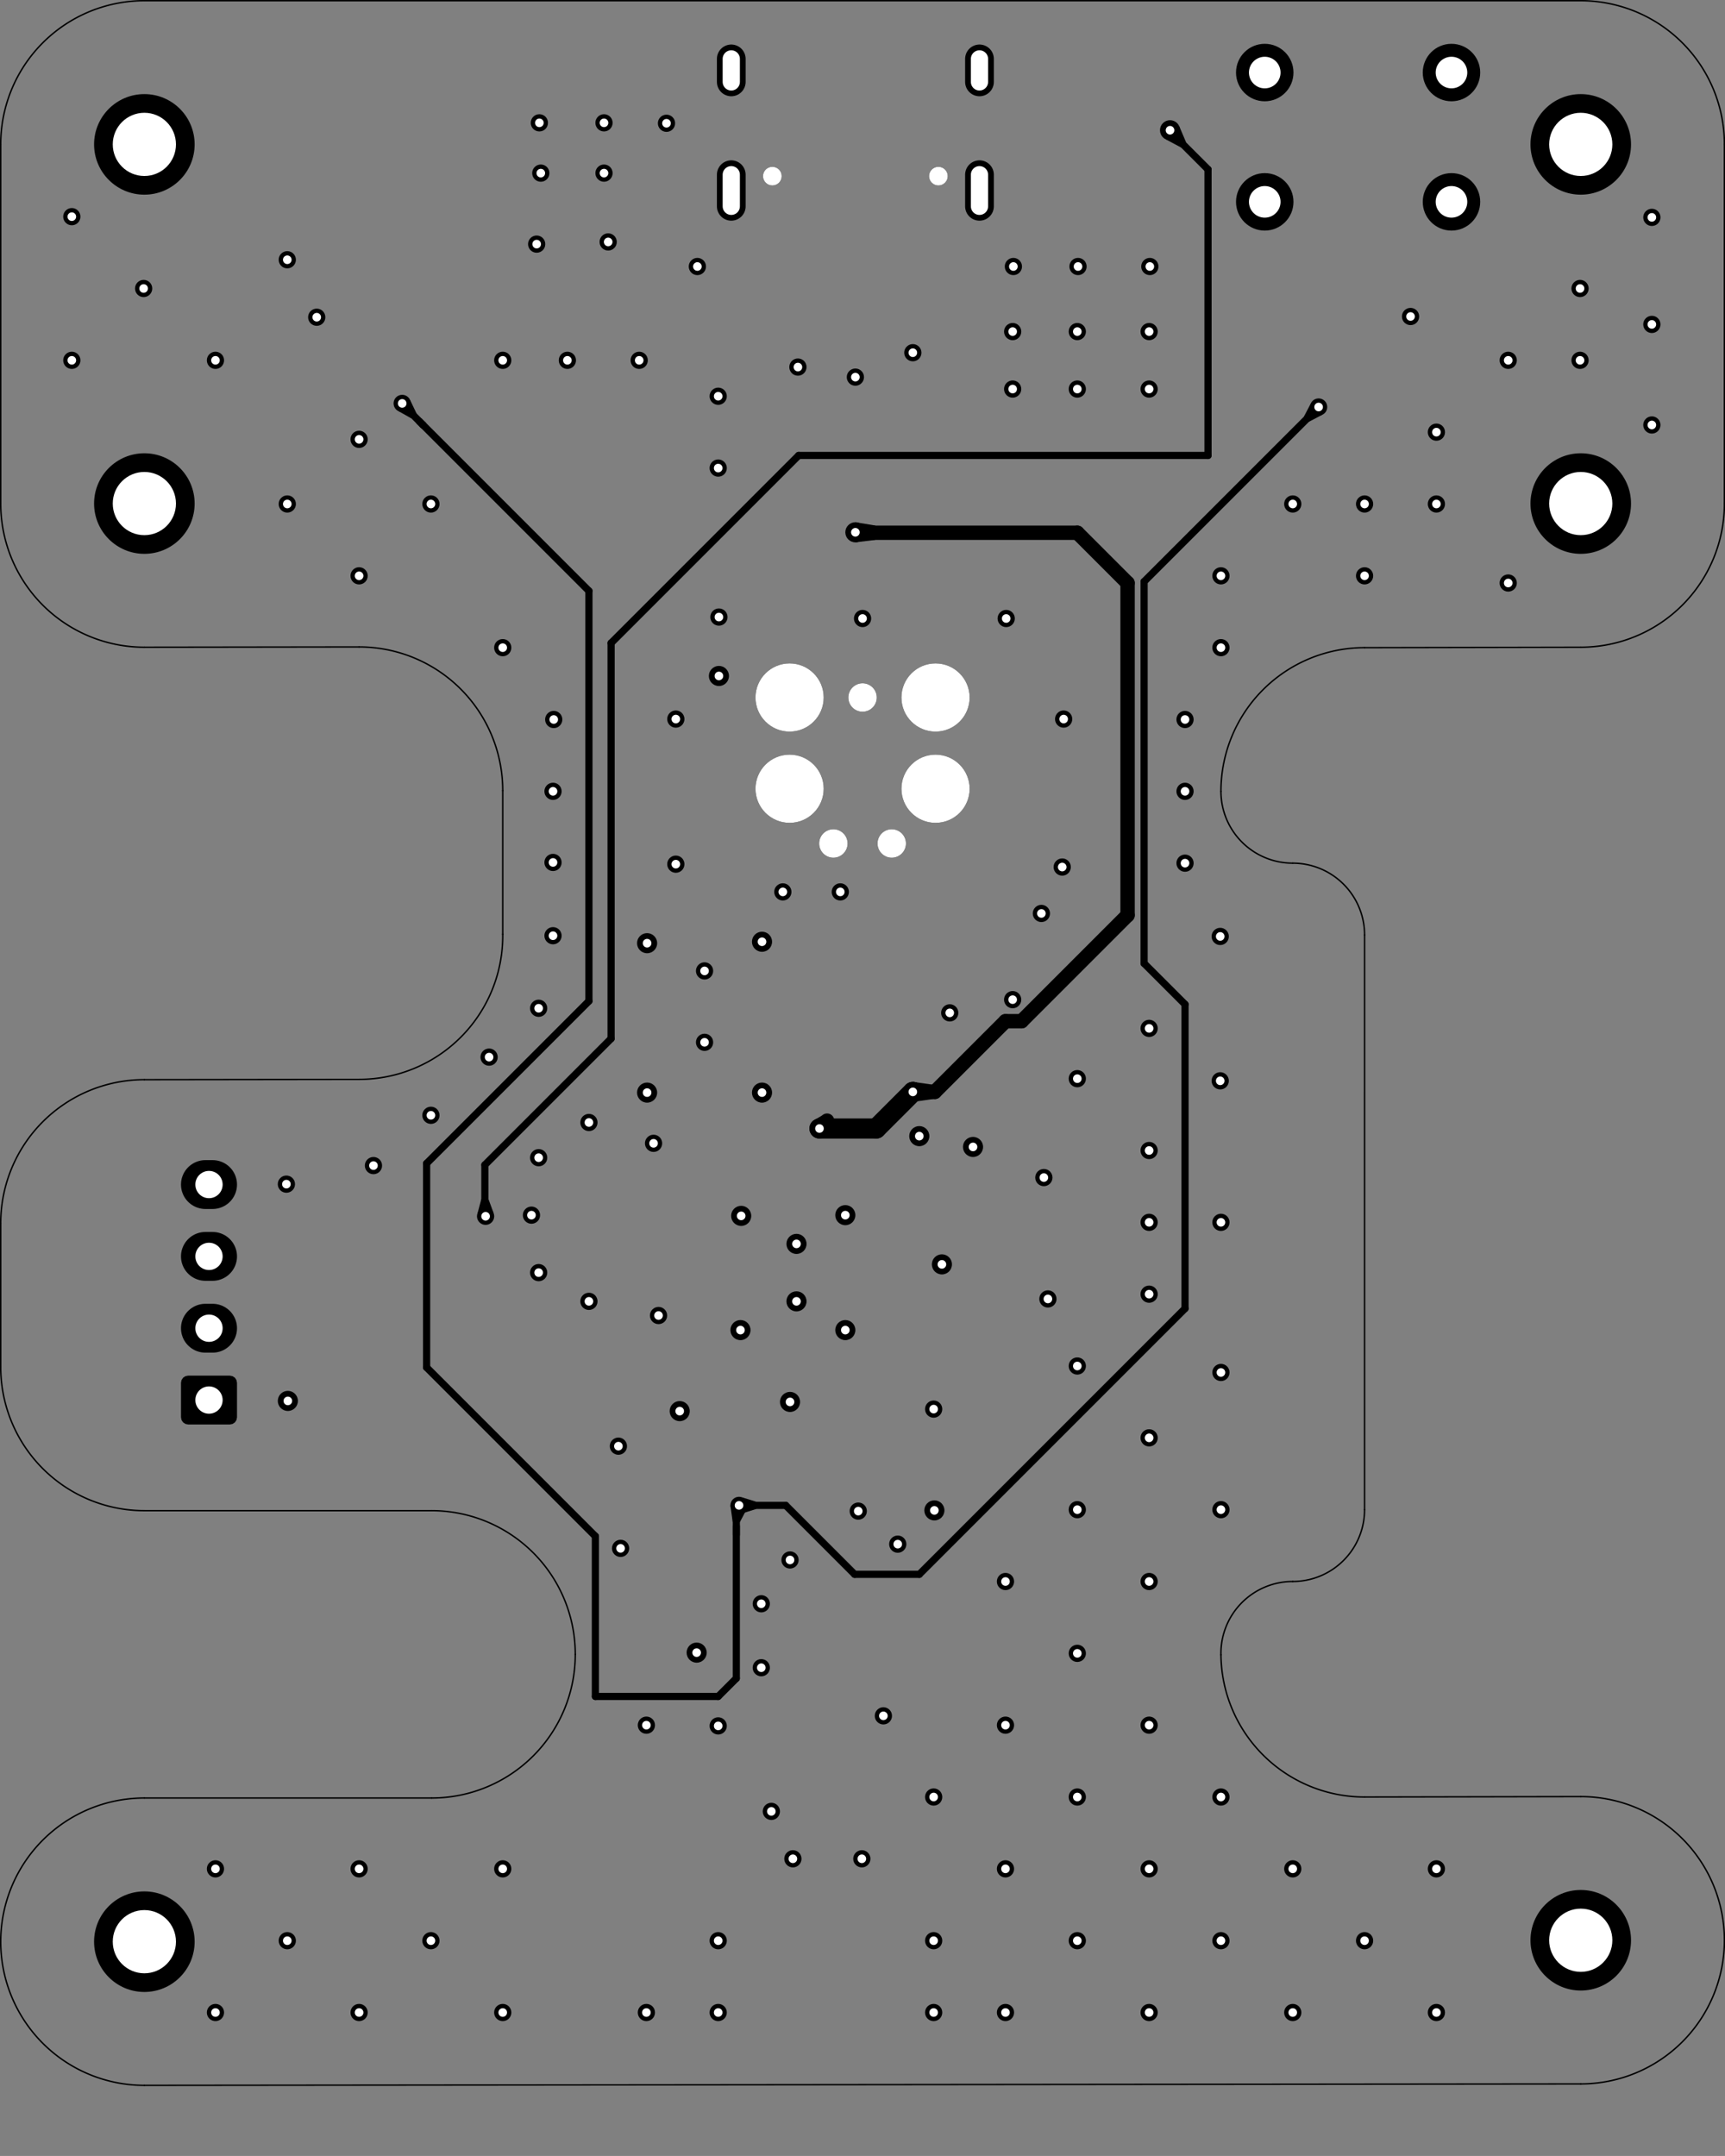 <?xml version="1.0" standalone="no"?>
 <!DOCTYPE svg PUBLIC "-//W3C//DTD SVG 1.1//EN" 
 "http://www.w3.org/Graphics/SVG/1.1/DTD/svg11.dtd"> 
<svg
  xmlns:svg="http://www.w3.org/2000/svg"
  xmlns="http://www.w3.org/2000/svg"
  xmlns:xlink="http://www.w3.org/1999/xlink"
  version="1.1"
  width="60.046mm" height="75.032mm" viewBox="0 0 60.046 75.032">
<rect x="0" y="0" width="60.046" height="75.032" fill="#808080" stroke="none"/>
<title>SVG Image created as stmbt_proj-In2_Cu.svg date 2024/10/25 19:51:45 </title>
  <desc>Image generated by PCBNEW </desc>
<g style="fill:#000000; fill-opacity:1;stroke:#000000; stroke-opacity:1;
stroke-linecap:round; stroke-linejoin:round;"
 transform="translate(0 0) scale(1 1)">
</g>
<g style="fill:none; 
stroke:#000000; stroke-width:0.05; stroke-opacity:1; 
stroke-linecap:round; stroke-linejoin:round;">
<path d="M47.5 32.54
L47.499 52.54
" />
<path d="M45 55.039 A2.499 2.499 0.0 0 0 47.499 52.54" />
<path d="M45 55.039 A2.501 2.501 0.0 0 0 42.5 57.59" />
<path d="M47.5 32.54 A2.5 2.5 0.0 0 0 45 30.04" />
<path d="M42.5 27.54 A2.5 2.5 0.0 0 0 45 30.04" />
<path d="M42.5 57.59 A5 5 0.0 0 0 47.5 62.54" />
<path d="M0.025 5.025
L0.025 17.525
" />
<path d="M5.025 72.575
L55.025 72.525
" />
<path d="M0.025 47.575 A5 5 0.0 0 0 5.025 52.575" />
<path d="M0.025 42.575
L0.025 47.575
" />
<path d="M17.5 27.515 A5 5 0.0 0 0 12.5 22.515" />
<path d="M5.025 37.575 A5 5 0.0 0 0 0.025 42.575" />
<path d="M0.025 17.525 A5 5 0.0 0 0 5.025 22.525" />
<path d="M47.5 22.54
L55.025 22.525
" />
<path d="M5.025 62.575 A5 5 0.0 0 0 5.025 72.575" />
<path d="M47.5 62.54
L55.025 62.525
" />
<path d="M60.025 5.025
L60.025 17.525
" />
<path d="M20.025 57.575 A5 5 0.0 0 0 15.025 52.575" />
<path d="M5.025 52.575
L15.025 52.575
" />
<path d="M15.025 62.575 A5 5 0.0 0 0 20.025 57.575" />
<path d="M15.025 62.575
L5.025 62.575
" />
<path d="M47.5 22.54 A5 5 0.0 0 0 42.5 27.54" />
<path d="M5.025 22.525
L12.5 22.515
" />
<path d="M12.5 37.565 A5 5 0.0 0 0 17.5 32.515" />
<path d="M5.025 0.025 A5 5 0.0 0 0 0.025 5.025" />
<path d="M60.025 5.025 A5 5 0.0 0 0 55.025 0.025" />
<path d="M5.025 0.025
L55.025 0.025
" />
<path d="M55.025 72.525 A5 5 0.0 0 0 55.025 62.525" />
<path d="M5.025 37.575
L12.5 37.565
" />
<path d="M17.5 27.515
L17.5 32.515
" />
<path d="M55.025 22.525 A5 5 0.0 0 0 60.025 17.525" />
</g>
<g style="fill:#000000; fill-opacity:1; stroke:none;">
<circle cx="5.025" cy="5.025" r="1.1" /> 
</g>
<g style="fill:#000000; fill-opacity:1; stroke:none;">
<circle cx="55.025" cy="5.025" r="1.1" /> 
</g>
<g style="fill:#000000; fill-opacity:1; stroke:none;">
<circle cx="55.025" cy="17.525" r="1.1" /> 
</g>
<g style="fill:#000000; fill-opacity:1; stroke:none;">
<circle cx="44.025" cy="2.525" r="0.55" /> 
</g>
<g style="fill:#000000; fill-opacity:1; stroke:none;">
<circle cx="50.525" cy="2.525" r="0.55" /> 
</g>
<g style="fill:#000000; fill-opacity:1; stroke:none;">
<circle cx="44.025" cy="7.025" r="0.55" /> 
</g>
<g style="fill:#000000; fill-opacity:1; stroke:none;">
<circle cx="50.525" cy="7.025" r="0.55" /> 
</g>
<g style="fill:#000000; fill-opacity:1; stroke:none;">
<circle cx="32.665" cy="6.13" r="0.325" /> 
</g>
<g style="fill:#000000; fill-opacity:1; stroke:none;">
<circle cx="26.885" cy="6.13" r="0.325" /> 
</g>
<g style="fill:none; 
stroke:#000000; stroke-width:0.6; stroke-opacity:1; 
stroke-linecap:round; stroke-linejoin:round;">
<path d="M34.095 7.18
L34.095 6.08
" />
<path d="M34.095 2.85
L34.095 2.05
" />
<path d="M25.455 7.18
L25.455 6.08
" />
<path d="M25.455 2.85
L25.455 2.05
" />
</g>
<g style="fill:#000000; fill-opacity:1; stroke:none;">
<circle cx="32.565" cy="24.275" r="1.187" /> 
</g>
<g style="fill:#000000; fill-opacity:1; stroke:none;">
<circle cx="30.025" cy="24.275" r="0.495" /> 
</g>
<g style="fill:#000000; fill-opacity:1; stroke:none;">
<circle cx="27.485" cy="24.275" r="1.187" /> 
</g>
<g style="fill:#000000; fill-opacity:1; stroke:none;">
<circle cx="32.565" cy="27.45" r="1.187" /> 
</g>
<g style="fill:#000000; fill-opacity:1; stroke:none;">
<circle cx="27.485" cy="27.45" r="1.187" /> 
</g>
<g style="fill:#000000; fill-opacity:1; stroke:none;">
<circle cx="31.041" cy="29.355" r="0.495" /> 
</g>
<g style="fill:#000000; fill-opacity:1; stroke:none;">
<circle cx="29.009" cy="29.355" r="0.495" /> 
</g>
<g style="fill:#000000; fill-opacity:1; stroke:none;">
<circle cx="7.275" cy="41.225" r="0.475" /> 
</g>
<g style="fill:#000000; fill-opacity:1; stroke:none;">
<circle cx="7.275" cy="43.725" r="0.475" /> 
</g>
<g style="fill:#000000; fill-opacity:1; stroke:none;">
<circle cx="7.275" cy="46.225" r="0.475" /> 
</g>
<g style="fill:#000000; fill-opacity:1; stroke:none;">
<circle cx="7.275" cy="48.725" r="0.475" /> 
</g>
<g style="fill:#000000; fill-opacity:1; stroke:none;">
<circle cx="55.025" cy="67.525" r="1.1" /> 
</g>
<g style="fill:#000000; fill-opacity:1; stroke:none;">
<circle cx="5.025" cy="17.525" r="1.1" /> 
</g>
<g style="fill:#000000; fill-opacity:1; stroke:none;">
<circle cx="5.025" cy="67.575" r="1.1" /> 
</g>
<g style="fill:#000000; fill-opacity:1; stroke:none;">
<circle cx="5.025" cy="5.025" r="1.75" /> 
</g>
<g style="fill:#000000; fill-opacity:1; stroke:none;">
<circle cx="55.025" cy="5.025" r="1.75" /> 
</g>
<g style="fill:#000000; fill-opacity:1; stroke:none;">
<circle cx="55.025" cy="17.525" r="1.75" /> 
</g>
<g style="fill:#000000; fill-opacity:1; stroke:none;">
<circle cx="44.025" cy="2.525" r="1" /> 
</g>
<g style="fill:#000000; fill-opacity:1; stroke:none;">
<circle cx="50.525" cy="2.525" r="1" /> 
</g>
<g style="fill:#000000; fill-opacity:1; stroke:none;">
<circle cx="44.025" cy="7.025" r="1" /> 
</g>
<g style="fill:#000000; fill-opacity:1; stroke:none;">
<circle cx="50.525" cy="7.025" r="1" /> 
</g>
<g style="fill:none; 
stroke:#000000; stroke-width:1; stroke-opacity:1; 
stroke-linecap:round; stroke-linejoin:round;">
<path d="M34.095 7.18
L34.095 6.08
" />
<path d="M34.095 2.85
L34.095 2.05
" />
<path d="M25.455 7.18
L25.455 6.08
" />
<path d="M25.455 2.85
L25.455 2.05
" />
</g>
<g style="fill:none; 
stroke:#000000; stroke-width:1.7; stroke-opacity:1; 
stroke-linecap:round; stroke-linejoin:round;">
<path d="M7.15 41.225
L7.4 41.225
" />
<path d="M7.15 43.725
L7.4 43.725
" />
<path d="M7.15 46.225
L7.4 46.225
" />
<path style="fill:#000000; fill-opacity:1; stroke:none;fill-rule:evenodd;"
d="M 6.55,49.575
6.454,49.556
6.373,49.502
6.319,49.421
6.3,49.325
6.3,48.125
6.319,48.029
6.373,47.948
6.454,47.894
6.55,47.875
8,47.875
8.096,47.894
8.177,47.948
8.231,48.029
8.25,48.125
8.25,49.325
8.231,49.421
8.177,49.502
8.096,49.556
8,49.575
Z" /> 
</g>
<g style="fill:#000000; fill-opacity:1; stroke:none;">
<circle cx="55.025" cy="67.525" r="1.75" /> 
</g>
<g style="fill:#000000; fill-opacity:1; stroke:none;">
<circle cx="5.025" cy="17.525" r="1.75" /> 
</g>
<g style="fill:#000000; fill-opacity:1; stroke:none;">
<circle cx="5.025" cy="67.575" r="1.75" /> 
</g>
<g style="fill:#000000; fill-opacity:1; stroke:none;">
<circle cx="27.5" cy="54.29" r="0.3" /> 
</g>
<g style="fill:#000000; fill-opacity:1; stroke:none;">
<circle cx="7.5" cy="70.04" r="0.3" /> 
</g>
<g style="fill:#000000; fill-opacity:1; stroke:none;">
<circle cx="7.5" cy="65.04" r="0.3" /> 
</g>
<g style="fill:#000000; fill-opacity:1; stroke:none;">
<circle cx="18.75" cy="40.29" r="0.3" /> 
</g>
<g style="fill:#000000; fill-opacity:1; stroke:none;">
<circle cx="18.5" cy="42.29" r="0.3" /> 
</g>
<g style="fill:#000000; fill-opacity:1; stroke:none;">
<circle cx="27.25" cy="31.04" r="0.3" /> 
</g>
<g style="fill:#000000; fill-opacity:1; stroke:none;">
<circle cx="36.25" cy="31.79" r="0.3" /> 
</g>
<g style="fill:#000000; fill-opacity:1; stroke:none;">
<circle cx="35.25" cy="34.79" r="0.3" /> 
</g>
<g style="fill:#000000; fill-opacity:1; stroke:none;">
<circle cx="40" cy="35.79" r="0.3" /> 
</g>
<g style="fill:#000000; fill-opacity:1; stroke:none;">
<circle cx="40" cy="42.54" r="0.3" /> 
</g>
<g style="fill:#000000; fill-opacity:1; stroke:none;">
<circle cx="37.5" cy="37.54" r="0.3" /> 
</g>
<g style="fill:#000000; fill-opacity:1; stroke:none;">
<circle cx="40" cy="45.04" r="0.3" /> 
</g>
<g style="fill:#000000; fill-opacity:1; stroke:none;">
<circle cx="37.5" cy="47.54" r="0.3" /> 
</g>
<g style="fill:#000000; fill-opacity:1; stroke:none;">
<circle cx="5" cy="10.04" r="0.3" /> 
</g>
<g style="fill:#000000; fill-opacity:1; stroke:none;">
<circle cx="2.5" cy="7.54" r="0.3" /> 
</g>
<g style="fill:#000000; fill-opacity:1; stroke:none;">
<circle cx="42.5" cy="52.54" r="0.3" /> 
</g>
<g style="fill:#000000; fill-opacity:1; stroke:none;">
<circle cx="55" cy="12.54" r="0.3" /> 
</g>
<g style="fill:#000000; fill-opacity:1; stroke:none;">
<circle cx="17.5" cy="65.04" r="0.3" /> 
</g>
<g style="fill:#000000; fill-opacity:1; stroke:none;">
<circle cx="12.5" cy="65.04" r="0.3" /> 
</g>
<g style="fill:#000000; fill-opacity:1; stroke:none;">
<circle cx="15" cy="67.54" r="0.3" /> 
</g>
<g style="fill:#000000; fill-opacity:1; stroke:none;">
<circle cx="10" cy="67.54" r="0.3" /> 
</g>
<g style="fill:#000000; fill-opacity:1; stroke:none;">
<circle cx="17.5" cy="70.04" r="0.3" /> 
</g>
<g style="fill:#000000; fill-opacity:1; stroke:none;">
<circle cx="12.5" cy="70.04" r="0.3" /> 
</g>
<g style="fill:#000000; fill-opacity:1; stroke:none;">
<circle cx="22.5" cy="70.04" r="0.3" /> 
</g>
<g style="fill:#000000; fill-opacity:1; stroke:none;">
<circle cx="47.5" cy="67.54" r="0.3" /> 
</g>
<g style="fill:#000000; fill-opacity:1; stroke:none;">
<circle cx="42.5" cy="67.54" r="0.3" /> 
</g>
<g style="fill:#000000; fill-opacity:1; stroke:none;">
<circle cx="37.5" cy="67.54" r="0.3" /> 
</g>
<g style="fill:#000000; fill-opacity:1; stroke:none;">
<circle cx="45" cy="70.04" r="0.3" /> 
</g>
<g style="fill:#000000; fill-opacity:1; stroke:none;">
<circle cx="25" cy="16.29" r="0.3" /> 
</g>
<g style="fill:#000000; fill-opacity:1; stroke:none;">
<circle cx="25" cy="13.79" r="0.3" /> 
</g>
<g style="fill:#000000; fill-opacity:1; stroke:none;">
<circle cx="57.5" cy="11.29" r="0.3" /> 
</g>
<g style="fill:#000000; fill-opacity:1; stroke:none;">
<circle cx="50" cy="17.54" r="0.3" /> 
</g>
<g style="fill:#000000; fill-opacity:1; stroke:none;">
<circle cx="52.5" cy="20.29" r="0.3" /> 
</g>
<g style="fill:#000000; fill-opacity:1; stroke:none;">
<circle cx="12.5" cy="20.04" r="0.3" /> 
</g>
<g style="fill:#000000; fill-opacity:1; stroke:none;">
<circle cx="47.5" cy="20.04" r="0.3" /> 
</g>
<g style="fill:#000000; fill-opacity:1; stroke:none;">
<circle cx="42.5" cy="22.54" r="0.3" /> 
</g>
<g style="fill:#000000; fill-opacity:1; stroke:none;">
<circle cx="42.5" cy="20.04" r="0.3" /> 
</g>
<g style="fill:#000000; fill-opacity:1; stroke:none;">
<circle cx="55" cy="10.04" r="0.3" /> 
</g>
<g style="fill:#000000; fill-opacity:1; stroke:none;">
<circle cx="52.5" cy="12.54" r="0.3" /> 
</g>
<g style="fill:#000000; fill-opacity:1; stroke:none;">
<circle cx="50" cy="15.04" r="0.3" /> 
</g>
<g style="fill:#000000; fill-opacity:1; stroke:none;">
<circle cx="47.5" cy="17.54" r="0.3" /> 
</g>
<g style="fill:#000000; fill-opacity:1; stroke:none;">
<circle cx="45" cy="17.54" r="0.3" /> 
</g>
<g style="fill:#000000; fill-opacity:1; stroke:none;">
<circle cx="12.5" cy="15.29" r="0.3" /> 
</g>
<g style="fill:#000000; fill-opacity:1; stroke:none;">
<circle cx="10" cy="17.54" r="0.3" /> 
</g>
<g style="fill:#000000; fill-opacity:1; stroke:none;">
<circle cx="15" cy="17.54" r="0.3" /> 
</g>
<g style="fill:#000000; fill-opacity:1; stroke:none;">
<circle cx="17.5" cy="12.54" r="0.3" /> 
</g>
<g style="fill:#000000; fill-opacity:1; stroke:none;">
<circle cx="22.25" cy="12.54" r="0.3" /> 
</g>
<g style="fill:#000000; fill-opacity:1; stroke:none;">
<circle cx="19.75" cy="12.54" r="0.3" /> 
</g>
<g style="fill:#000000; fill-opacity:1; stroke:none;">
<circle cx="35.25" cy="13.54" r="0.3" /> 
</g>
<g style="fill:#000000; fill-opacity:1; stroke:none;">
<circle cx="40" cy="13.54" r="0.3" /> 
</g>
<g style="fill:#000000; fill-opacity:1; stroke:none;">
<circle cx="37.5" cy="13.54" r="0.3" /> 
</g>
<g style="fill:#000000; fill-opacity:1; stroke:none;">
<circle cx="35.25" cy="11.54" r="0.3" /> 
</g>
<g style="fill:#000000; fill-opacity:1; stroke:none;">
<circle cx="40" cy="11.54" r="0.3" /> 
</g>
<g style="fill:#000000; fill-opacity:1; stroke:none;">
<circle cx="37.5" cy="11.54" r="0.3" /> 
</g>
<g style="fill:#000000; fill-opacity:1; stroke:none;">
<circle cx="50" cy="65.04" r="0.3" /> 
</g>
<g style="fill:#000000; fill-opacity:1; stroke:none;">
<circle cx="42.5" cy="62.54" r="0.3" /> 
</g>
<g style="fill:#000000; fill-opacity:1; stroke:none;">
<circle cx="35" cy="65.04" r="0.3" /> 
</g>
<g style="fill:#000000; fill-opacity:1; stroke:none;">
<circle cx="32.5" cy="62.54" r="0.3" /> 
</g>
<g style="fill:#000000; fill-opacity:1; stroke:none;">
<circle cx="35" cy="60.04" r="0.3" /> 
</g>
<g style="fill:#000000; fill-opacity:1; stroke:none;">
<circle cx="45" cy="65.04" r="0.3" /> 
</g>
<g style="fill:#000000; fill-opacity:1; stroke:none;">
<circle cx="40" cy="60.04" r="0.3" /> 
</g>
<g style="fill:#000000; fill-opacity:1; stroke:none;">
<circle cx="35" cy="70.04" r="0.3" /> 
</g>
<g style="fill:#000000; fill-opacity:1; stroke:none;">
<circle cx="50" cy="70.04" r="0.3" /> 
</g>
<g style="fill:#000000; fill-opacity:1; stroke:none;">
<circle cx="40" cy="70.04" r="0.3" /> 
</g>
<g style="fill:#000000; fill-opacity:1; stroke:none;">
<circle cx="40" cy="65.04" r="0.3" /> 
</g>
<g style="fill:#000000; fill-opacity:1; stroke:none;">
<circle cx="37.5" cy="62.54" r="0.3" /> 
</g>
<g style="fill:#000000; fill-opacity:1; stroke:none;">
<circle cx="35" cy="55.04" r="0.3" /> 
</g>
<g style="fill:#000000; fill-opacity:1; stroke:none;">
<circle cx="37.5" cy="57.54" r="0.3" /> 
</g>
<g style="fill:#000000; fill-opacity:1; stroke:none;">
<circle cx="40" cy="55.04" r="0.3" /> 
</g>
<g style="fill:#000000; fill-opacity:1; stroke:none;">
<circle cx="10" cy="9.04" r="0.3" /> 
</g>
<g style="fill:#000000; fill-opacity:1; stroke:none;">
<circle cx="13" cy="40.565" r="0.3" /> 
</g>
<g style="fill:#000000; fill-opacity:1; stroke:none;">
<circle cx="17.025" cy="36.79" r="0.3" /> 
</g>
<g style="fill:#000000; fill-opacity:1; stroke:none;">
<circle cx="15" cy="38.815" r="0.3" /> 
</g>
<g style="fill:#000000; fill-opacity:1; stroke:none;">
<circle cx="17.5" cy="22.54" r="0.3" /> 
</g>
<g style="fill:#000000; fill-opacity:1; stroke:none;">
<circle cx="19.25" cy="30.015" r="0.3" /> 
</g>
<g style="fill:#000000; fill-opacity:1; stroke:none;">
<circle cx="19.25" cy="32.565" r="0.3" /> 
</g>
<g style="fill:#000000; fill-opacity:1; stroke:none;">
<circle cx="18.75" cy="35.09" r="0.3" /> 
</g>
<g style="fill:#000000; fill-opacity:1; stroke:none;">
<circle cx="19.275" cy="25.04" r="0.3" /> 
</g>
<g style="fill:#000000; fill-opacity:1; stroke:none;">
<circle cx="19.25" cy="27.54" r="0.3" /> 
</g>
<g style="fill:#000000; fill-opacity:1; stroke:none;">
<circle cx="40" cy="50.04" r="0.3" /> 
</g>
<g style="fill:#000000; fill-opacity:1; stroke:none;">
<circle cx="42.5" cy="42.54" r="0.3" /> 
</g>
<g style="fill:#000000; fill-opacity:1; stroke:none;">
<circle cx="40" cy="40.04" r="0.3" /> 
</g>
<g style="fill:#000000; fill-opacity:1; stroke:none;">
<circle cx="42.5" cy="47.765" r="0.3" /> 
</g>
<g style="fill:#000000; fill-opacity:1; stroke:none;">
<circle cx="37.5" cy="52.54" r="0.3" /> 
</g>
<g style="fill:#000000; fill-opacity:1; stroke:none;">
<circle cx="42.475" cy="37.615" r="0.3" /> 
</g>
<g style="fill:#000000; fill-opacity:1; stroke:none;">
<circle cx="42.475" cy="32.59" r="0.3" /> 
</g>
<g style="fill:#000000; fill-opacity:1; stroke:none;">
<circle cx="41.25" cy="30.04" r="0.3" /> 
</g>
<g style="fill:#000000; fill-opacity:1; stroke:none;">
<circle cx="41.25" cy="25.04" r="0.3" /> 
</g>
<g style="fill:#000000; fill-opacity:1; stroke:none;">
<circle cx="41.25" cy="27.54" r="0.3" /> 
</g>
<g style="fill:#000000; fill-opacity:1; stroke:none;">
<circle cx="57.5" cy="7.565" r="0.3" /> 
</g>
<g style="fill:#000000; fill-opacity:1; stroke:none;">
<circle cx="57.5" cy="14.79" r="0.3" /> 
</g>
<g style="fill:#000000; fill-opacity:1; stroke:none;">
<circle cx="2.5" cy="12.54" r="0.3" /> 
</g>
<g style="fill:#000000; fill-opacity:1; stroke:none;">
<circle cx="32" cy="39.54" r="0.35" /> 
</g>
<g style="fill:#000000; fill-opacity:1; stroke:none;">
<circle cx="23.2" cy="4.29" r="0.3" /> 
</g>
<g style="fill:#000000; fill-opacity:1; stroke:none;">
<circle cx="27.5" cy="48.79" r="0.35" /> 
</g>
<g style="fill:#000000; fill-opacity:1; stroke:none;">
<circle cx="25" cy="70.04" r="0.3" /> 
</g>
<g style="fill:#000000; fill-opacity:1; stroke:none;">
<circle cx="25" cy="67.54" r="0.3" /> 
</g>
<g style="fill:#000000; fill-opacity:1; stroke:none;">
<circle cx="32.5" cy="70.04" r="0.3" /> 
</g>
<g style="fill:#000000; fill-opacity:1; stroke:none;">
<circle cx="32.5" cy="67.54" r="0.3" /> 
</g>
<g style="fill:#000000; fill-opacity:1; stroke:none;">
<circle cx="27.6" cy="64.69" r="0.3" /> 
</g>
<g style="fill:#000000; fill-opacity:1; stroke:none;">
<circle cx="30" cy="64.69" r="0.3" /> 
</g>
<g style="fill:#000000; fill-opacity:1; stroke:none;">
<circle cx="30.75" cy="59.715" r="0.3" /> 
</g>
<g style="fill:#000000; fill-opacity:1; stroke:none;">
<circle cx="26.85" cy="63.04" r="0.3" /> 
</g>
<g style="fill:#000000; fill-opacity:1; stroke:none;">
<circle cx="27.725" cy="45.29" r="0.35" /> 
</g>
<g style="fill:#000000; fill-opacity:1; stroke:none;">
<circle cx="29.425" cy="46.29" r="0.35" /> 
</g>
<g style="fill:#000000; fill-opacity:1; stroke:none;">
<circle cx="25.775" cy="46.29" r="0.35" /> 
</g>
<g style="fill:#000000; fill-opacity:1; stroke:none;">
<circle cx="29.425" cy="42.29" r="0.35" /> 
</g>
<g style="fill:#000000; fill-opacity:1; stroke:none;">
<circle cx="25.8" cy="42.315" r="0.35" /> 
</g>
<g style="fill:#000000; fill-opacity:1; stroke:none;">
<circle cx="27.725" cy="43.29" r="0.35" /> 
</g>
<g style="fill:#000000; fill-opacity:1; stroke:none;">
<circle cx="20.5" cy="39.065" r="0.3" /> 
</g>
<g style="fill:#000000; fill-opacity:1; stroke:none;">
<circle cx="22.75" cy="39.79" r="0.3" /> 
</g>
<g style="fill:#000000; fill-opacity:1; stroke:none;">
<circle cx="45.9" cy="14.165" r="0.3" /> 
</g>
<g style="fill:#000000; fill-opacity:1; stroke:none;">
<circle cx="32.5" cy="49.04" r="0.3" /> 
</g>
<g style="fill:#000000; fill-opacity:1; stroke:none;">
<circle cx="24.25" cy="57.515" r="0.35" /> 
</g>
<g style="fill:#000000; fill-opacity:1; stroke:none;">
<circle cx="22.5" cy="60.04" r="0.3" /> 
</g>
<g style="fill:#000000; fill-opacity:1; stroke:none;">
<circle cx="25" cy="60.065" r="0.3" /> 
</g>
<g style="fill:#000000; fill-opacity:1; stroke:none;">
<circle cx="26.5" cy="58.04" r="0.3" /> 
</g>
<g style="fill:#000000; fill-opacity:1; stroke:none;">
<circle cx="26.5" cy="55.815" r="0.3" /> 
</g>
<g style="fill:#000000; fill-opacity:1; stroke:none;">
<circle cx="14" cy="14.04" r="0.3" /> 
</g>
<g style="fill:#000000; fill-opacity:1; stroke:none;">
<circle cx="25.725" cy="52.391" r="0.3" /> 
</g>
<g style="fill:#000000; fill-opacity:1; stroke:none;">
<circle cx="49.1" cy="11.015" r="0.3" /> 
</g>
<g style="fill:#000000; fill-opacity:1; stroke:none;">
<circle cx="11.025" cy="11.04" r="0.3" /> 
</g>
<g style="fill:#000000; fill-opacity:1; stroke:none;">
<circle cx="32.525" cy="52.565" r="0.35" /> 
</g>
<g style="fill:#000000; fill-opacity:1; stroke:none;">
<circle cx="31.25" cy="53.74" r="0.3" /> 
</g>
<g style="fill:#000000; fill-opacity:1; stroke:none;">
<circle cx="29.875" cy="52.59" r="0.3" /> 
</g>
<g style="fill:#000000; fill-opacity:1; stroke:none;">
<circle cx="33.87" cy="39.916" r="0.35" /> 
</g>
<g style="fill:#000000; fill-opacity:1; stroke:none;">
<circle cx="36.336" cy="40.982" r="0.3" /> 
</g>
<g style="fill:#000000; fill-opacity:1; stroke:none;">
<circle cx="21.602" cy="53.886" r="0.3" /> 
</g>
<g style="fill:#000000; fill-opacity:1; stroke:none;">
<circle cx="21.526" cy="50.33" r="0.3" /> 
</g>
<g style="fill:#000000; fill-opacity:1; stroke:none;">
<circle cx="10.02" cy="48.755" r="0.35" /> 
</g>
<g style="fill:#000000; fill-opacity:1; stroke:none;">
<circle cx="9.969" cy="41.211" r="0.3" /> 
</g>
<g style="fill:#000000; fill-opacity:1; stroke:none;">
<circle cx="36.477" cy="45.206" r="0.3" /> 
</g>
<g style="fill:#000000; fill-opacity:1; stroke:none;">
<circle cx="32.787" cy="44.003" r="0.35" /> 
</g>
<g style="fill:#000000; fill-opacity:1; stroke:none;">
<circle cx="23.66" cy="49.11" r="0.35" /> 
</g>
<g style="fill:#000000; fill-opacity:1; stroke:none;">
<circle cx="22.923" cy="45.783" r="0.3" /> 
</g>
<g style="fill:#000000; fill-opacity:1; stroke:none;">
<circle cx="16.903" cy="42.329" r="0.3" /> 
</g>
<g style="fill:#000000; fill-opacity:1; stroke:none;">
<circle cx="40.728" cy="4.533" r="0.35" /> 
</g>
<g style="fill:#000000; fill-opacity:1; stroke:none;">
<circle cx="40.025" cy="9.275" r="0.3" /> 
</g>
<g style="fill:#000000; fill-opacity:1; stroke:none;">
<circle cx="37.525" cy="9.275" r="0.3" /> 
</g>
<g style="fill:#000000; fill-opacity:1; stroke:none;">
<circle cx="21.17" cy="8.42" r="0.3" /> 
</g>
<g style="fill:#000000; fill-opacity:1; stroke:none;">
<circle cx="18.681" cy="8.496" r="0.3" /> 
</g>
<g style="fill:#000000; fill-opacity:1; stroke:none;">
<circle cx="35.275" cy="9.275" r="0.3" /> 
</g>
<g style="fill:#000000; fill-opacity:1; stroke:none;">
<circle cx="21.025" cy="4.275" r="0.3" /> 
</g>
<g style="fill:#000000; fill-opacity:1; stroke:none;">
<circle cx="29.775" cy="18.525" r="0.35" /> 
</g>
<g style="fill:#000000; fill-opacity:1; stroke:none;">
<circle cx="20.5" cy="45.29" r="0.3" /> 
</g>
<g style="fill:#000000; fill-opacity:1; stroke:none;">
<circle cx="18.75" cy="44.29" r="0.3" /> 
</g>
<g style="fill:#000000; fill-opacity:1; stroke:none;">
<circle cx="31.775" cy="38" r="0.35" /> 
</g>
<g style="fill:#000000; fill-opacity:1; stroke:none;">
<circle cx="33.06" cy="35.25" r="0.3" /> 
</g>
<g style="fill:#000000; fill-opacity:1; stroke:none;">
<circle cx="28.525" cy="39.275" r="0.35" /> 
</g>
<g style="fill:#000000; fill-opacity:1; stroke:none;">
<circle cx="25.025" cy="23.525" r="0.35" /> 
</g>
<g style="fill:#000000; fill-opacity:1; stroke:none;">
<circle cx="24.525" cy="36.275" r="0.3" /> 
</g>
<g style="fill:#000000; fill-opacity:1; stroke:none;">
<circle cx="24.525" cy="33.79" r="0.3" /> 
</g>
<g style="fill:#000000; fill-opacity:1; stroke:none;">
<circle cx="26.525" cy="38.025" r="0.35" /> 
</g>
<g style="fill:#000000; fill-opacity:1; stroke:none;">
<circle cx="22.525" cy="38.025" r="0.35" /> 
</g>
<g style="fill:#000000; fill-opacity:1; stroke:none;">
<circle cx="22.525" cy="32.825" r="0.35" /> 
</g>
<g style="fill:#000000; fill-opacity:1; stroke:none;">
<circle cx="26.525" cy="32.775" r="0.35" /> 
</g>
<g style="fill:#000000; fill-opacity:1; stroke:none;">
<circle cx="29.775" cy="13.125" r="0.3" /> 
</g>
<g style="fill:#000000; fill-opacity:1; stroke:none;">
<circle cx="23.525" cy="30.075" r="0.3" /> 
</g>
<g style="fill:#000000; fill-opacity:1; stroke:none;">
<circle cx="23.525" cy="25.025" r="0.3" /> 
</g>
<g style="fill:#000000; fill-opacity:1; stroke:none;">
<circle cx="36.975" cy="30.175" r="0.3" /> 
</g>
<g style="fill:#000000; fill-opacity:1; stroke:none;">
<circle cx="37.025" cy="25.025" r="0.3" /> 
</g>
<g style="fill:#000000; fill-opacity:1; stroke:none;">
<circle cx="35.025" cy="21.525" r="0.3" /> 
</g>
<g style="fill:#000000; fill-opacity:1; stroke:none;">
<circle cx="30.025" cy="21.525" r="0.3" /> 
</g>
<g style="fill:#000000; fill-opacity:1; stroke:none;">
<circle cx="25.025" cy="21.475" r="0.3" /> 
</g>
<g style="fill:#000000; fill-opacity:1; stroke:none;">
<circle cx="21.025" cy="6.025" r="0.3" /> 
</g>
<g style="fill:#000000; fill-opacity:1; stroke:none;">
<circle cx="18.825" cy="6.025" r="0.3" /> 
</g>
<g style="fill:#000000; fill-opacity:1; stroke:none;">
<circle cx="29.25" cy="31.04" r="0.3" /> 
</g>
<g style="fill:#000000; fill-opacity:1; stroke:none;">
<circle cx="24.275" cy="9.275" r="0.3" /> 
</g>
<g style="fill:#000000; fill-opacity:1; stroke:none;">
<circle cx="31.775" cy="12.275" r="0.3" /> 
</g>
<g style="fill:#000000; fill-opacity:1; stroke:none;">
<circle cx="18.775" cy="4.275" r="0.3" /> 
</g>
<g style="fill:#000000; fill-opacity:1; stroke:none;">
<circle cx="27.775" cy="12.775" r="0.3" /> 
</g>
<g style="fill:#000000; fill-opacity:1; stroke:none;">
<circle cx="7.5" cy="12.54" r="0.3" /> 
</g>
<g style="fill:none; 
stroke:#000000; stroke-width:0.5; stroke-opacity:1; 
stroke-linecap:round; stroke-linejoin:round;">
<path d="M31.775 38
L32.54 38
" />
<path d="M32.54 38
L35 35.54
" />
<path d="M35 35.54
L35.561 35.54
" />
<path d="M35.561 35.54
L39.25 31.851
" />
<path d="M39.25 31.851
L39.25 20.29
" />
<path d="M39.25 20.29
L37.5 18.54
" />
<path d="M37.5 18.54
L29.75 18.54
" />
</g>
<g style="fill:none; 
stroke:#000000; stroke-width:0.7; stroke-opacity:1; 
stroke-linecap:round; stroke-linejoin:round;">
<path d="M28.525 39.275
L30.5 39.275
" />
<path d="M30.5 39.275
L31.775 38
" />
</g>
<g style="fill:none; 
stroke:#000000; stroke-width:0.25; stroke-opacity:1; 
stroke-linecap:round; stroke-linejoin:round;">
<path d="M25.725 52.39
L27.35 52.39
" />
<path d="M39.825 20.24
L45.9 14.165
" />
<path d="M27.35 52.39
L29.75 54.79
" />
<path d="M29.75 54.79
L32 54.79
" />
<path d="M32 54.79
L41.25 45.54
" />
<path d="M41.25 45.54
L41.25 34.953
" />
<path d="M39.825 33.528
L39.825 20.24
" />
<path d="M25.63 52.485
L25.63 53.415
" />
<path d="M41.25 34.953
L39.825 33.528
" />
<path d="M25.725 52.39
L25.63 52.485
" />
</g>
<g style="fill:none; 
stroke:#000000; stroke-width:0.5; stroke-opacity:1; 
stroke-linecap:round; stroke-linejoin:round;">
<path d="M28.5 39.29
L28.79 39
" />
</g>
<g style="fill:none; 
stroke:#000000; stroke-width:0.25; stroke-opacity:1; 
stroke-linecap:round; stroke-linejoin:round;">
<path d="M25.63 53.11
L25.63 58.41
" />
<path d="M25.63 58.41
L25 59.04
" />
<path d="M25 59.04
L20.725 59.04
" />
<path d="M20.725 59.04
L20.725 53.465
" />
<path d="M20.5 34.84
L20.5 20.565
" />
<path d="M20.725 53.465
L14.85 47.59
" />
<path d="M20.5 20.565
L14.725 14.79
" />
<path d="M14.85 47.59
L14.85 40.49
" />
<path d="M14.85 40.49
L20.5 34.84
" />
<path d="M45.9 14.165
L45.9 14.215
" />
<path d="M45.9 14.215
L45.85 14.265
" />
<path d="M14.725 14.79
L14.6 14.665
" />
<path d="M14 14.04
L14 14.065
" />
<path d="M14 14.065
L14.725 14.79
" />
<path d="M16.878 42.344
L16.878 40.54
" />
<path d="M21.272 22.379
L27.8 15.851
" />
<path d="M16.878 40.54
L21.272 36.146
" />
<path d="M27.8 15.851
L42.05 15.851
" />
<path d="M21.272 36.146
L21.272 22.379
" />
<path d="M42.05 15.851
L42.05 5.895
" />
<path d="M42.05 5.895
L40.703 4.548
" />
<path style="fill:#000000; fill-opacity:1; stroke:none;fill-rule:evenodd;"
d="M 31.788,37.652
32.465,37.749
32.473,37.753
32.475,37.76
32.475,38.24
32.472,38.248
32.465,38.251
31.788,38.348
31.78,38.346
31.775,38.338
31.775,38.337
31.774,38
31.775,37.663
31.778,37.655
31.787,37.652
Z" /> 
<path style="fill:#000000; fill-opacity:1; stroke:none;fill-rule:evenodd;"
d="M 29.789,18.177
30.462,18.288
30.47,18.293
30.472,18.3
30.472,18.78
30.469,18.788
30.462,18.791
29.788,18.873
29.779,18.871
29.775,18.863
29.775,18.862
29.775,18.791
29.774,18.525
29.775,18.189
29.778,18.18
29.787,18.177
Z" /> 
<path style="fill:#000000; fill-opacity:1; stroke:none;fill-rule:evenodd;"
d="M 26.317,52.262
26.323,52.268
26.325,52.274
26.325,52.506
26.321,52.515
26.317,52.518
25.85,52.665
25.841,52.664
25.836,52.658
25.726,52.395
25.726,52.387
25.726,52.386
25.836,52.124
25.842,52.117
25.85,52.117
Z" /> 
<path style="fill:#000000; fill-opacity:1; stroke:none;fill-rule:evenodd;"
d="M 45.633,14.054
45.896,14.162
45.903,14.169
45.903,14.169
46.011,14.432
46.011,14.441
46.005,14.447
45.572,14.674
45.563,14.675
45.558,14.672
45.393,14.507
45.39,14.499
45.391,14.493
45.618,14.06
45.625,14.054
Z" /> 
<path style="fill:#000000; fill-opacity:1; stroke:none;fill-rule:evenodd;"
d="M 25.727,52.391
25.919,52.471
25.99,52.501
25.997,52.507
25.997,52.516
25.996,52.517
25.758,52.966
25.751,52.971
25.748,52.972
25.515,52.972
25.506,52.969
25.503,52.962
25.442,52.516
25.427,52.404
25.429,52.396
25.437,52.391
25.438,52.391
25.723,52.39
Z" /> 
<path style="fill:#000000; fill-opacity:1; stroke:none;fill-rule:evenodd;"
d="M 28.62,38.83
28.961,39.171
28.964,39.179
28.963,39.184
28.853,39.399
28.846,39.405
28.838,39.405
28.529,39.278
28.523,39.271
28.395,38.961
28.395,38.952
28.4,38.947
28.605,38.828
28.614,38.827
Z" /> 
<path style="fill:#000000; fill-opacity:1; stroke:none;fill-rule:evenodd;"
d="M 14.276,13.929
14.282,13.935
14.494,14.378
14.495,14.387
14.492,14.392
14.327,14.556
14.319,14.56
14.313,14.558
13.894,14.322
13.889,14.315
13.889,14.308
13.997,14.044
14.004,14.037
14.267,13.929
Z" /> 
<path style="fill:#000000; fill-opacity:1; stroke:none;fill-rule:evenodd;"
d="M 17.003,41.737
17.006,41.741
17.177,42.203
17.176,42.212
17.17,42.218
16.908,42.328
16.899,42.328
16.899,42.328
16.635,42.218
16.629,42.211
16.629,42.204
16.751,41.742
16.756,41.735
16.762,41.734
16.995,41.734
Z" /> 
<path style="fill:#000000; fill-opacity:1; stroke:none;fill-rule:evenodd;"
d="M 41.05,4.404
41.056,4.41
41.285,4.949
41.285,4.958
41.282,4.962
41.117,5.127
41.109,5.13
41.103,5.129
40.604,4.862
40.598,4.855
40.599,4.847
40.726,4.537
40.732,4.531
41.041,4.404
Z" /> 
</g>
<g style="fill:#FFFFFF; fill-opacity:1; stroke:none;">
<circle cx="27.5" cy="54.29" r="0.15" /> 
</g>
<g style="fill:#FFFFFF; fill-opacity:1; stroke:none;">
<circle cx="7.5" cy="70.04" r="0.15" /> 
</g>
<g style="fill:#FFFFFF; fill-opacity:1; stroke:none;">
<circle cx="7.5" cy="65.04" r="0.15" /> 
</g>
<g style="fill:#FFFFFF; fill-opacity:1; stroke:none;">
<circle cx="18.75" cy="40.29" r="0.15" /> 
</g>
<g style="fill:#FFFFFF; fill-opacity:1; stroke:none;">
<circle cx="18.5" cy="42.29" r="0.15" /> 
</g>
<g style="fill:#FFFFFF; fill-opacity:1; stroke:none;">
<circle cx="27.25" cy="31.04" r="0.15" /> 
</g>
<g style="fill:#FFFFFF; fill-opacity:1; stroke:none;">
<circle cx="36.25" cy="31.79" r="0.15" /> 
</g>
<g style="fill:#FFFFFF; fill-opacity:1; stroke:none;">
<circle cx="35.25" cy="34.79" r="0.15" /> 
</g>
<g style="fill:#FFFFFF; fill-opacity:1; stroke:none;">
<circle cx="40" cy="35.79" r="0.15" /> 
</g>
<g style="fill:#FFFFFF; fill-opacity:1; stroke:none;">
<circle cx="40" cy="42.54" r="0.15" /> 
</g>
<g style="fill:#FFFFFF; fill-opacity:1; stroke:none;">
<circle cx="37.5" cy="37.54" r="0.15" /> 
</g>
<g style="fill:#FFFFFF; fill-opacity:1; stroke:none;">
<circle cx="40" cy="45.04" r="0.15" /> 
</g>
<g style="fill:#FFFFFF; fill-opacity:1; stroke:none;">
<circle cx="37.5" cy="47.54" r="0.15" /> 
</g>
<g style="fill:#FFFFFF; fill-opacity:1; stroke:none;">
<circle cx="5" cy="10.04" r="0.15" /> 
</g>
<g style="fill:#FFFFFF; fill-opacity:1; stroke:none;">
<circle cx="2.5" cy="7.54" r="0.15" /> 
</g>
<g style="fill:#FFFFFF; fill-opacity:1; stroke:none;">
<circle cx="42.5" cy="52.54" r="0.15" /> 
</g>
<g style="fill:#FFFFFF; fill-opacity:1; stroke:none;">
<circle cx="55" cy="12.54" r="0.15" /> 
</g>
<g style="fill:#FFFFFF; fill-opacity:1; stroke:none;">
<circle cx="17.5" cy="65.04" r="0.15" /> 
</g>
<g style="fill:#FFFFFF; fill-opacity:1; stroke:none;">
<circle cx="12.5" cy="65.04" r="0.15" /> 
</g>
<g style="fill:#FFFFFF; fill-opacity:1; stroke:none;">
<circle cx="15" cy="67.54" r="0.15" /> 
</g>
<g style="fill:#FFFFFF; fill-opacity:1; stroke:none;">
<circle cx="10" cy="67.54" r="0.15" /> 
</g>
<g style="fill:#FFFFFF; fill-opacity:1; stroke:none;">
<circle cx="17.5" cy="70.04" r="0.15" /> 
</g>
<g style="fill:#FFFFFF; fill-opacity:1; stroke:none;">
<circle cx="12.5" cy="70.04" r="0.15" /> 
</g>
<g style="fill:#FFFFFF; fill-opacity:1; stroke:none;">
<circle cx="22.5" cy="70.04" r="0.15" /> 
</g>
<g style="fill:#FFFFFF; fill-opacity:1; stroke:none;">
<circle cx="47.5" cy="67.54" r="0.15" /> 
</g>
<g style="fill:#FFFFFF; fill-opacity:1; stroke:none;">
<circle cx="42.5" cy="67.54" r="0.15" /> 
</g>
<g style="fill:#FFFFFF; fill-opacity:1; stroke:none;">
<circle cx="37.5" cy="67.54" r="0.15" /> 
</g>
<g style="fill:#FFFFFF; fill-opacity:1; stroke:none;">
<circle cx="45" cy="70.04" r="0.15" /> 
</g>
<g style="fill:#FFFFFF; fill-opacity:1; stroke:none;">
<circle cx="25" cy="16.29" r="0.15" /> 
</g>
<g style="fill:#FFFFFF; fill-opacity:1; stroke:none;">
<circle cx="25" cy="13.79" r="0.15" /> 
</g>
<g style="fill:#FFFFFF; fill-opacity:1; stroke:none;">
<circle cx="57.5" cy="11.29" r="0.15" /> 
</g>
<g style="fill:#FFFFFF; fill-opacity:1; stroke:none;">
<circle cx="50" cy="17.54" r="0.15" /> 
</g>
<g style="fill:#FFFFFF; fill-opacity:1; stroke:none;">
<circle cx="52.5" cy="20.29" r="0.15" /> 
</g>
<g style="fill:#FFFFFF; fill-opacity:1; stroke:none;">
<circle cx="12.5" cy="20.04" r="0.15" /> 
</g>
<g style="fill:#FFFFFF; fill-opacity:1; stroke:none;">
<circle cx="47.5" cy="20.04" r="0.15" /> 
</g>
<g style="fill:#FFFFFF; fill-opacity:1; stroke:none;">
<circle cx="42.5" cy="22.54" r="0.15" /> 
</g>
<g style="fill:#FFFFFF; fill-opacity:1; stroke:none;">
<circle cx="42.5" cy="20.04" r="0.15" /> 
</g>
<g style="fill:#FFFFFF; fill-opacity:1; stroke:none;">
<circle cx="55" cy="10.04" r="0.15" /> 
</g>
<g style="fill:#FFFFFF; fill-opacity:1; stroke:none;">
<circle cx="52.5" cy="12.54" r="0.15" /> 
</g>
<g style="fill:#FFFFFF; fill-opacity:1; stroke:none;">
<circle cx="50" cy="15.04" r="0.15" /> 
</g>
<g style="fill:#FFFFFF; fill-opacity:1; stroke:none;">
<circle cx="47.5" cy="17.54" r="0.15" /> 
</g>
<g style="fill:#FFFFFF; fill-opacity:1; stroke:none;">
<circle cx="45" cy="17.54" r="0.15" /> 
</g>
<g style="fill:#FFFFFF; fill-opacity:1; stroke:none;">
<circle cx="12.5" cy="15.29" r="0.15" /> 
</g>
<g style="fill:#FFFFFF; fill-opacity:1; stroke:none;">
<circle cx="10" cy="17.54" r="0.15" /> 
</g>
<g style="fill:#FFFFFF; fill-opacity:1; stroke:none;">
<circle cx="15" cy="17.54" r="0.15" /> 
</g>
<g style="fill:#FFFFFF; fill-opacity:1; stroke:none;">
<circle cx="17.5" cy="12.54" r="0.15" /> 
</g>
<g style="fill:#FFFFFF; fill-opacity:1; stroke:none;">
<circle cx="22.25" cy="12.54" r="0.15" /> 
</g>
<g style="fill:#FFFFFF; fill-opacity:1; stroke:none;">
<circle cx="19.75" cy="12.54" r="0.15" /> 
</g>
<g style="fill:#FFFFFF; fill-opacity:1; stroke:none;">
<circle cx="35.25" cy="13.54" r="0.15" /> 
</g>
<g style="fill:#FFFFFF; fill-opacity:1; stroke:none;">
<circle cx="40" cy="13.54" r="0.15" /> 
</g>
<g style="fill:#FFFFFF; fill-opacity:1; stroke:none;">
<circle cx="37.5" cy="13.54" r="0.15" /> 
</g>
<g style="fill:#FFFFFF; fill-opacity:1; stroke:none;">
<circle cx="35.25" cy="11.54" r="0.15" /> 
</g>
<g style="fill:#FFFFFF; fill-opacity:1; stroke:none;">
<circle cx="40" cy="11.54" r="0.15" /> 
</g>
<g style="fill:#FFFFFF; fill-opacity:1; stroke:none;">
<circle cx="37.5" cy="11.54" r="0.15" /> 
</g>
<g style="fill:#FFFFFF; fill-opacity:1; stroke:none;">
<circle cx="50" cy="65.04" r="0.15" /> 
</g>
<g style="fill:#FFFFFF; fill-opacity:1; stroke:none;">
<circle cx="42.5" cy="62.54" r="0.15" /> 
</g>
<g style="fill:#FFFFFF; fill-opacity:1; stroke:none;">
<circle cx="35" cy="65.04" r="0.15" /> 
</g>
<g style="fill:#FFFFFF; fill-opacity:1; stroke:none;">
<circle cx="32.5" cy="62.54" r="0.15" /> 
</g>
<g style="fill:#FFFFFF; fill-opacity:1; stroke:none;">
<circle cx="35" cy="60.04" r="0.15" /> 
</g>
<g style="fill:#FFFFFF; fill-opacity:1; stroke:none;">
<circle cx="45" cy="65.04" r="0.15" /> 
</g>
<g style="fill:#FFFFFF; fill-opacity:1; stroke:none;">
<circle cx="40" cy="60.04" r="0.15" /> 
</g>
<g style="fill:#FFFFFF; fill-opacity:1; stroke:none;">
<circle cx="35" cy="70.04" r="0.15" /> 
</g>
<g style="fill:#FFFFFF; fill-opacity:1; stroke:none;">
<circle cx="50" cy="70.04" r="0.15" /> 
</g>
<g style="fill:#FFFFFF; fill-opacity:1; stroke:none;">
<circle cx="40" cy="70.04" r="0.15" /> 
</g>
<g style="fill:#FFFFFF; fill-opacity:1; stroke:none;">
<circle cx="40" cy="65.04" r="0.15" /> 
</g>
<g style="fill:#FFFFFF; fill-opacity:1; stroke:none;">
<circle cx="37.5" cy="62.54" r="0.15" /> 
</g>
<g style="fill:#FFFFFF; fill-opacity:1; stroke:none;">
<circle cx="35" cy="55.04" r="0.15" /> 
</g>
<g style="fill:#FFFFFF; fill-opacity:1; stroke:none;">
<circle cx="37.5" cy="57.54" r="0.15" /> 
</g>
<g style="fill:#FFFFFF; fill-opacity:1; stroke:none;">
<circle cx="40" cy="55.04" r="0.15" /> 
</g>
<g style="fill:#FFFFFF; fill-opacity:1; stroke:none;">
<circle cx="10" cy="9.04" r="0.15" /> 
</g>
<g style="fill:#FFFFFF; fill-opacity:1; stroke:none;">
<circle cx="13" cy="40.565" r="0.15" /> 
</g>
<g style="fill:#FFFFFF; fill-opacity:1; stroke:none;">
<circle cx="17.025" cy="36.79" r="0.15" /> 
</g>
<g style="fill:#FFFFFF; fill-opacity:1; stroke:none;">
<circle cx="15" cy="38.815" r="0.15" /> 
</g>
<g style="fill:#FFFFFF; fill-opacity:1; stroke:none;">
<circle cx="17.5" cy="22.54" r="0.15" /> 
</g>
<g style="fill:#FFFFFF; fill-opacity:1; stroke:none;">
<circle cx="19.25" cy="30.015" r="0.15" /> 
</g>
<g style="fill:#FFFFFF; fill-opacity:1; stroke:none;">
<circle cx="19.25" cy="32.565" r="0.15" /> 
</g>
<g style="fill:#FFFFFF; fill-opacity:1; stroke:none;">
<circle cx="18.75" cy="35.09" r="0.15" /> 
</g>
<g style="fill:#FFFFFF; fill-opacity:1; stroke:none;">
<circle cx="19.275" cy="25.04" r="0.15" /> 
</g>
<g style="fill:#FFFFFF; fill-opacity:1; stroke:none;">
<circle cx="19.25" cy="27.54" r="0.15" /> 
</g>
<g style="fill:#FFFFFF; fill-opacity:1; stroke:none;">
<circle cx="40" cy="50.04" r="0.15" /> 
</g>
<g style="fill:#FFFFFF; fill-opacity:1; stroke:none;">
<circle cx="42.5" cy="42.54" r="0.15" /> 
</g>
<g style="fill:#FFFFFF; fill-opacity:1; stroke:none;">
<circle cx="40" cy="40.04" r="0.15" /> 
</g>
<g style="fill:#FFFFFF; fill-opacity:1; stroke:none;">
<circle cx="42.5" cy="47.765" r="0.15" /> 
</g>
<g style="fill:#FFFFFF; fill-opacity:1; stroke:none;">
<circle cx="37.5" cy="52.54" r="0.15" /> 
</g>
<g style="fill:#FFFFFF; fill-opacity:1; stroke:none;">
<circle cx="42.475" cy="37.615" r="0.15" /> 
</g>
<g style="fill:#FFFFFF; fill-opacity:1; stroke:none;">
<circle cx="42.475" cy="32.59" r="0.15" /> 
</g>
<g style="fill:#FFFFFF; fill-opacity:1; stroke:none;">
<circle cx="41.25" cy="30.04" r="0.15" /> 
</g>
<g style="fill:#FFFFFF; fill-opacity:1; stroke:none;">
<circle cx="41.25" cy="25.04" r="0.15" /> 
</g>
<g style="fill:#FFFFFF; fill-opacity:1; stroke:none;">
<circle cx="41.25" cy="27.54" r="0.15" /> 
</g>
<g style="fill:#FFFFFF; fill-opacity:1; stroke:none;">
<circle cx="57.5" cy="7.565" r="0.15" /> 
</g>
<g style="fill:#FFFFFF; fill-opacity:1; stroke:none;">
<circle cx="57.5" cy="14.79" r="0.15" /> 
</g>
<g style="fill:#FFFFFF; fill-opacity:1; stroke:none;">
<circle cx="2.5" cy="12.54" r="0.15" /> 
</g>
<g style="fill:#FFFFFF; fill-opacity:1; stroke:none;">
<circle cx="32" cy="39.54" r="0.15" /> 
</g>
<g style="fill:#FFFFFF; fill-opacity:1; stroke:none;">
<circle cx="23.2" cy="4.29" r="0.15" /> 
</g>
<g style="fill:#FFFFFF; fill-opacity:1; stroke:none;">
<circle cx="27.5" cy="48.79" r="0.15" /> 
</g>
<g style="fill:#FFFFFF; fill-opacity:1; stroke:none;">
<circle cx="25" cy="70.04" r="0.15" /> 
</g>
<g style="fill:#FFFFFF; fill-opacity:1; stroke:none;">
<circle cx="25" cy="67.54" r="0.15" /> 
</g>
<g style="fill:#FFFFFF; fill-opacity:1; stroke:none;">
<circle cx="32.5" cy="70.04" r="0.15" /> 
</g>
<g style="fill:#FFFFFF; fill-opacity:1; stroke:none;">
<circle cx="32.5" cy="67.54" r="0.15" /> 
</g>
<g style="fill:#FFFFFF; fill-opacity:1; stroke:none;">
<circle cx="27.6" cy="64.69" r="0.15" /> 
</g>
<g style="fill:#FFFFFF; fill-opacity:1; stroke:none;">
<circle cx="30" cy="64.69" r="0.15" /> 
</g>
<g style="fill:#FFFFFF; fill-opacity:1; stroke:none;">
<circle cx="30.75" cy="59.715" r="0.15" /> 
</g>
<g style="fill:#FFFFFF; fill-opacity:1; stroke:none;">
<circle cx="26.85" cy="63.04" r="0.15" /> 
</g>
<g style="fill:#FFFFFF; fill-opacity:1; stroke:none;">
<circle cx="27.725" cy="45.29" r="0.15" /> 
</g>
<g style="fill:#FFFFFF; fill-opacity:1; stroke:none;">
<circle cx="29.425" cy="46.29" r="0.15" /> 
</g>
<g style="fill:#FFFFFF; fill-opacity:1; stroke:none;">
<circle cx="25.775" cy="46.29" r="0.15" /> 
</g>
<g style="fill:#FFFFFF; fill-opacity:1; stroke:none;">
<circle cx="29.425" cy="42.29" r="0.15" /> 
</g>
<g style="fill:#FFFFFF; fill-opacity:1; stroke:none;">
<circle cx="25.8" cy="42.315" r="0.15" /> 
</g>
<g style="fill:#FFFFFF; fill-opacity:1; stroke:none;">
<circle cx="27.725" cy="43.29" r="0.15" /> 
</g>
<g style="fill:#FFFFFF; fill-opacity:1; stroke:none;">
<circle cx="20.5" cy="39.065" r="0.15" /> 
</g>
<g style="fill:#FFFFFF; fill-opacity:1; stroke:none;">
<circle cx="22.75" cy="39.79" r="0.15" /> 
</g>
<g style="fill:#FFFFFF; fill-opacity:1; stroke:none;">
<circle cx="45.9" cy="14.165" r="0.15" /> 
</g>
<g style="fill:#FFFFFF; fill-opacity:1; stroke:none;">
<circle cx="32.5" cy="49.04" r="0.15" /> 
</g>
<g style="fill:#FFFFFF; fill-opacity:1; stroke:none;">
<circle cx="24.25" cy="57.515" r="0.15" /> 
</g>
<g style="fill:#FFFFFF; fill-opacity:1; stroke:none;">
<circle cx="22.5" cy="60.04" r="0.15" /> 
</g>
<g style="fill:#FFFFFF; fill-opacity:1; stroke:none;">
<circle cx="25" cy="60.065" r="0.15" /> 
</g>
<g style="fill:#FFFFFF; fill-opacity:1; stroke:none;">
<circle cx="26.5" cy="58.04" r="0.15" /> 
</g>
<g style="fill:#FFFFFF; fill-opacity:1; stroke:none;">
<circle cx="26.5" cy="55.815" r="0.15" /> 
</g>
<g style="fill:#FFFFFF; fill-opacity:1; stroke:none;">
<circle cx="14" cy="14.04" r="0.15" /> 
</g>
<g style="fill:#FFFFFF; fill-opacity:1; stroke:none;">
<circle cx="25.725" cy="52.391" r="0.15" /> 
</g>
<g style="fill:#FFFFFF; fill-opacity:1; stroke:none;">
<circle cx="49.1" cy="11.015" r="0.15" /> 
</g>
<g style="fill:#FFFFFF; fill-opacity:1; stroke:none;">
<circle cx="11.025" cy="11.04" r="0.15" /> 
</g>
<g style="fill:#FFFFFF; fill-opacity:1; stroke:none;">
<circle cx="32.525" cy="52.565" r="0.15" /> 
</g>
<g style="fill:#FFFFFF; fill-opacity:1; stroke:none;">
<circle cx="31.25" cy="53.74" r="0.15" /> 
</g>
<g style="fill:#FFFFFF; fill-opacity:1; stroke:none;">
<circle cx="29.875" cy="52.59" r="0.15" /> 
</g>
<g style="fill:#FFFFFF; fill-opacity:1; stroke:none;">
<circle cx="33.87" cy="39.916" r="0.15" /> 
</g>
<g style="fill:#FFFFFF; fill-opacity:1; stroke:none;">
<circle cx="36.336" cy="40.982" r="0.15" /> 
</g>
<g style="fill:#FFFFFF; fill-opacity:1; stroke:none;">
<circle cx="21.602" cy="53.886" r="0.15" /> 
</g>
<g style="fill:#FFFFFF; fill-opacity:1; stroke:none;">
<circle cx="21.526" cy="50.33" r="0.15" /> 
</g>
<g style="fill:#FFFFFF; fill-opacity:1; stroke:none;">
<circle cx="10.02" cy="48.755" r="0.15" /> 
</g>
<g style="fill:#FFFFFF; fill-opacity:1; stroke:none;">
<circle cx="9.969" cy="41.211" r="0.15" /> 
</g>
<g style="fill:#FFFFFF; fill-opacity:1; stroke:none;">
<circle cx="36.477" cy="45.206" r="0.15" /> 
</g>
<g style="fill:#FFFFFF; fill-opacity:1; stroke:none;">
<circle cx="32.787" cy="44.003" r="0.15" /> 
</g>
<g style="fill:#FFFFFF; fill-opacity:1; stroke:none;">
<circle cx="23.66" cy="49.11" r="0.15" /> 
</g>
<g style="fill:#FFFFFF; fill-opacity:1; stroke:none;">
<circle cx="22.923" cy="45.783" r="0.15" /> 
</g>
<g style="fill:#FFFFFF; fill-opacity:1; stroke:none;">
<circle cx="16.903" cy="42.329" r="0.15" /> 
</g>
<g style="fill:#FFFFFF; fill-opacity:1; stroke:none;">
<circle cx="40.728" cy="4.533" r="0.15" /> 
</g>
<g style="fill:#FFFFFF; fill-opacity:1; stroke:none;">
<circle cx="40.025" cy="9.275" r="0.15" /> 
</g>
<g style="fill:#FFFFFF; fill-opacity:1; stroke:none;">
<circle cx="37.525" cy="9.275" r="0.15" /> 
</g>
<g style="fill:#FFFFFF; fill-opacity:1; stroke:none;">
<circle cx="21.17" cy="8.42" r="0.15" /> 
</g>
<g style="fill:#FFFFFF; fill-opacity:1; stroke:none;">
<circle cx="18.681" cy="8.496" r="0.15" /> 
</g>
<g style="fill:#FFFFFF; fill-opacity:1; stroke:none;">
<circle cx="35.275" cy="9.275" r="0.15" /> 
</g>
<g style="fill:#FFFFFF; fill-opacity:1; stroke:none;">
<circle cx="21.025" cy="4.275" r="0.15" /> 
</g>
<g style="fill:#FFFFFF; fill-opacity:1; stroke:none;">
<circle cx="29.775" cy="18.525" r="0.15" /> 
</g>
<g style="fill:#FFFFFF; fill-opacity:1; stroke:none;">
<circle cx="20.5" cy="45.29" r="0.15" /> 
</g>
<g style="fill:#FFFFFF; fill-opacity:1; stroke:none;">
<circle cx="18.75" cy="44.29" r="0.15" /> 
</g>
<g style="fill:#FFFFFF; fill-opacity:1; stroke:none;">
<circle cx="31.775" cy="38" r="0.15" /> 
</g>
<g style="fill:#FFFFFF; fill-opacity:1; stroke:none;">
<circle cx="33.06" cy="35.25" r="0.15" /> 
</g>
<g style="fill:#FFFFFF; fill-opacity:1; stroke:none;">
<circle cx="28.525" cy="39.275" r="0.15" /> 
</g>
<g style="fill:#FFFFFF; fill-opacity:1; stroke:none;">
<circle cx="25.025" cy="23.525" r="0.15" /> 
</g>
<g style="fill:#FFFFFF; fill-opacity:1; stroke:none;">
<circle cx="24.525" cy="36.275" r="0.15" /> 
</g>
<g style="fill:#FFFFFF; fill-opacity:1; stroke:none;">
<circle cx="24.525" cy="33.79" r="0.15" /> 
</g>
<g style="fill:#FFFFFF; fill-opacity:1; stroke:none;">
<circle cx="26.525" cy="38.025" r="0.15" /> 
</g>
<g style="fill:#FFFFFF; fill-opacity:1; stroke:none;">
<circle cx="22.525" cy="38.025" r="0.15" /> 
</g>
<g style="fill:#FFFFFF; fill-opacity:1; stroke:none;">
<circle cx="22.525" cy="32.825" r="0.15" /> 
</g>
<g style="fill:#FFFFFF; fill-opacity:1; stroke:none;">
<circle cx="26.525" cy="32.775" r="0.15" /> 
</g>
<g style="fill:#FFFFFF; fill-opacity:1; stroke:none;">
<circle cx="29.775" cy="13.125" r="0.15" /> 
</g>
<g style="fill:#FFFFFF; fill-opacity:1; stroke:none;">
<circle cx="23.525" cy="30.075" r="0.15" /> 
</g>
<g style="fill:#FFFFFF; fill-opacity:1; stroke:none;">
<circle cx="23.525" cy="25.025" r="0.15" /> 
</g>
<g style="fill:#FFFFFF; fill-opacity:1; stroke:none;">
<circle cx="36.975" cy="30.175" r="0.15" /> 
</g>
<g style="fill:#FFFFFF; fill-opacity:1; stroke:none;">
<circle cx="37.025" cy="25.025" r="0.15" /> 
</g>
<g style="fill:#FFFFFF; fill-opacity:1; stroke:none;">
<circle cx="35.025" cy="21.525" r="0.15" /> 
</g>
<g style="fill:#FFFFFF; fill-opacity:1; stroke:none;">
<circle cx="30.025" cy="21.525" r="0.15" /> 
</g>
<g style="fill:#FFFFFF; fill-opacity:1; stroke:none;">
<circle cx="25.025" cy="21.475" r="0.15" /> 
</g>
<g style="fill:#FFFFFF; fill-opacity:1; stroke:none;">
<circle cx="21.025" cy="6.025" r="0.15" /> 
</g>
<g style="fill:#FFFFFF; fill-opacity:1; stroke:none;">
<circle cx="18.825" cy="6.025" r="0.15" /> 
</g>
<g style="fill:#FFFFFF; fill-opacity:1; stroke:none;">
<circle cx="29.25" cy="31.04" r="0.15" /> 
</g>
<g style="fill:#FFFFFF; fill-opacity:1; stroke:none;">
<circle cx="24.275" cy="9.275" r="0.15" /> 
</g>
<g style="fill:#FFFFFF; fill-opacity:1; stroke:none;">
<circle cx="31.775" cy="12.275" r="0.15" /> 
</g>
<g style="fill:#FFFFFF; fill-opacity:1; stroke:none;">
<circle cx="18.775" cy="4.275" r="0.15" /> 
</g>
<g style="fill:#FFFFFF; fill-opacity:1; stroke:none;">
<circle cx="27.775" cy="12.775" r="0.15" /> 
</g>
<g style="fill:#FFFFFF; fill-opacity:1; stroke:none;">
<circle cx="7.5" cy="12.54" r="0.15" /> 
</g>
<g style="fill:#FFFFFF; fill-opacity:1; stroke:none;">
<circle cx="5.025" cy="5.025" r="1.1" /> 
</g>
<g style="fill:#FFFFFF; fill-opacity:1; stroke:none;">
<circle cx="55.025" cy="5.025" r="1.1" /> 
</g>
<g style="fill:#FFFFFF; fill-opacity:1; stroke:none;">
<circle cx="55.025" cy="17.525" r="1.1" /> 
</g>
<g style="fill:#FFFFFF; fill-opacity:1; stroke:none;">
<circle cx="44.025" cy="2.525" r="0.55" /> 
</g>
<g style="fill:#FFFFFF; fill-opacity:1; stroke:none;">
<circle cx="50.525" cy="2.525" r="0.55" /> 
</g>
<g style="fill:#FFFFFF; fill-opacity:1; stroke:none;">
<circle cx="44.025" cy="7.025" r="0.55" /> 
</g>
<g style="fill:#FFFFFF; fill-opacity:1; stroke:none;">
<circle cx="50.525" cy="7.025" r="0.55" /> 
</g>
<g style="fill:#FFFFFF; fill-opacity:1; stroke:none;">
<circle cx="32.665" cy="6.13" r="0.325" /> 
</g>
<g style="fill:#FFFFFF; fill-opacity:1; stroke:none;">
<circle cx="26.885" cy="6.13" r="0.325" /> 
</g>
<g style="fill:none; 
stroke:#FFFFFF; stroke-width:0.6; stroke-opacity:1; 
stroke-linecap:round; stroke-linejoin:round;">
<path d="M34.095 7.18
L34.095 6.08
" />
<path d="M34.095 2.85
L34.095 2.05
" />
<path d="M25.455 7.18
L25.455 6.08
" />
<path d="M25.455 2.85
L25.455 2.05
" />
</g>
<g style="fill:#FFFFFF; fill-opacity:1; stroke:none;">
<circle cx="32.565" cy="24.275" r="1.187" /> 
</g>
<g style="fill:#FFFFFF; fill-opacity:1; stroke:none;">
<circle cx="30.025" cy="24.275" r="0.495" /> 
</g>
<g style="fill:#FFFFFF; fill-opacity:1; stroke:none;">
<circle cx="27.485" cy="24.275" r="1.187" /> 
</g>
<g style="fill:#FFFFFF; fill-opacity:1; stroke:none;">
<circle cx="32.565" cy="27.45" r="1.187" /> 
</g>
<g style="fill:#FFFFFF; fill-opacity:1; stroke:none;">
<circle cx="27.485" cy="27.45" r="1.187" /> 
</g>
<g style="fill:#FFFFFF; fill-opacity:1; stroke:none;">
<circle cx="31.041" cy="29.355" r="0.495" /> 
</g>
<g style="fill:#FFFFFF; fill-opacity:1; stroke:none;">
<circle cx="29.009" cy="29.355" r="0.495" /> 
</g>
<g style="fill:#FFFFFF; fill-opacity:1; stroke:none;">
<circle cx="7.275" cy="41.225" r="0.475" /> 
</g>
<g style="fill:#FFFFFF; fill-opacity:1; stroke:none;">
<circle cx="7.275" cy="43.725" r="0.475" /> 
</g>
<g style="fill:#FFFFFF; fill-opacity:1; stroke:none;">
<circle cx="7.275" cy="46.225" r="0.475" /> 
</g>
<g style="fill:#FFFFFF; fill-opacity:1; stroke:none;">
<circle cx="7.275" cy="48.725" r="0.475" /> 
</g>
<g style="fill:#FFFFFF; fill-opacity:1; stroke:none;">
<circle cx="55.025" cy="67.525" r="1.1" /> 
</g>
<g style="fill:#FFFFFF; fill-opacity:1; stroke:none;">
<circle cx="5.025" cy="17.525" r="1.1" /> 
</g>
<g style="fill:#FFFFFF; fill-opacity:1; stroke:none;">
<circle cx="5.025" cy="67.575" r="1.1" /> 
</g> 
</svg>
